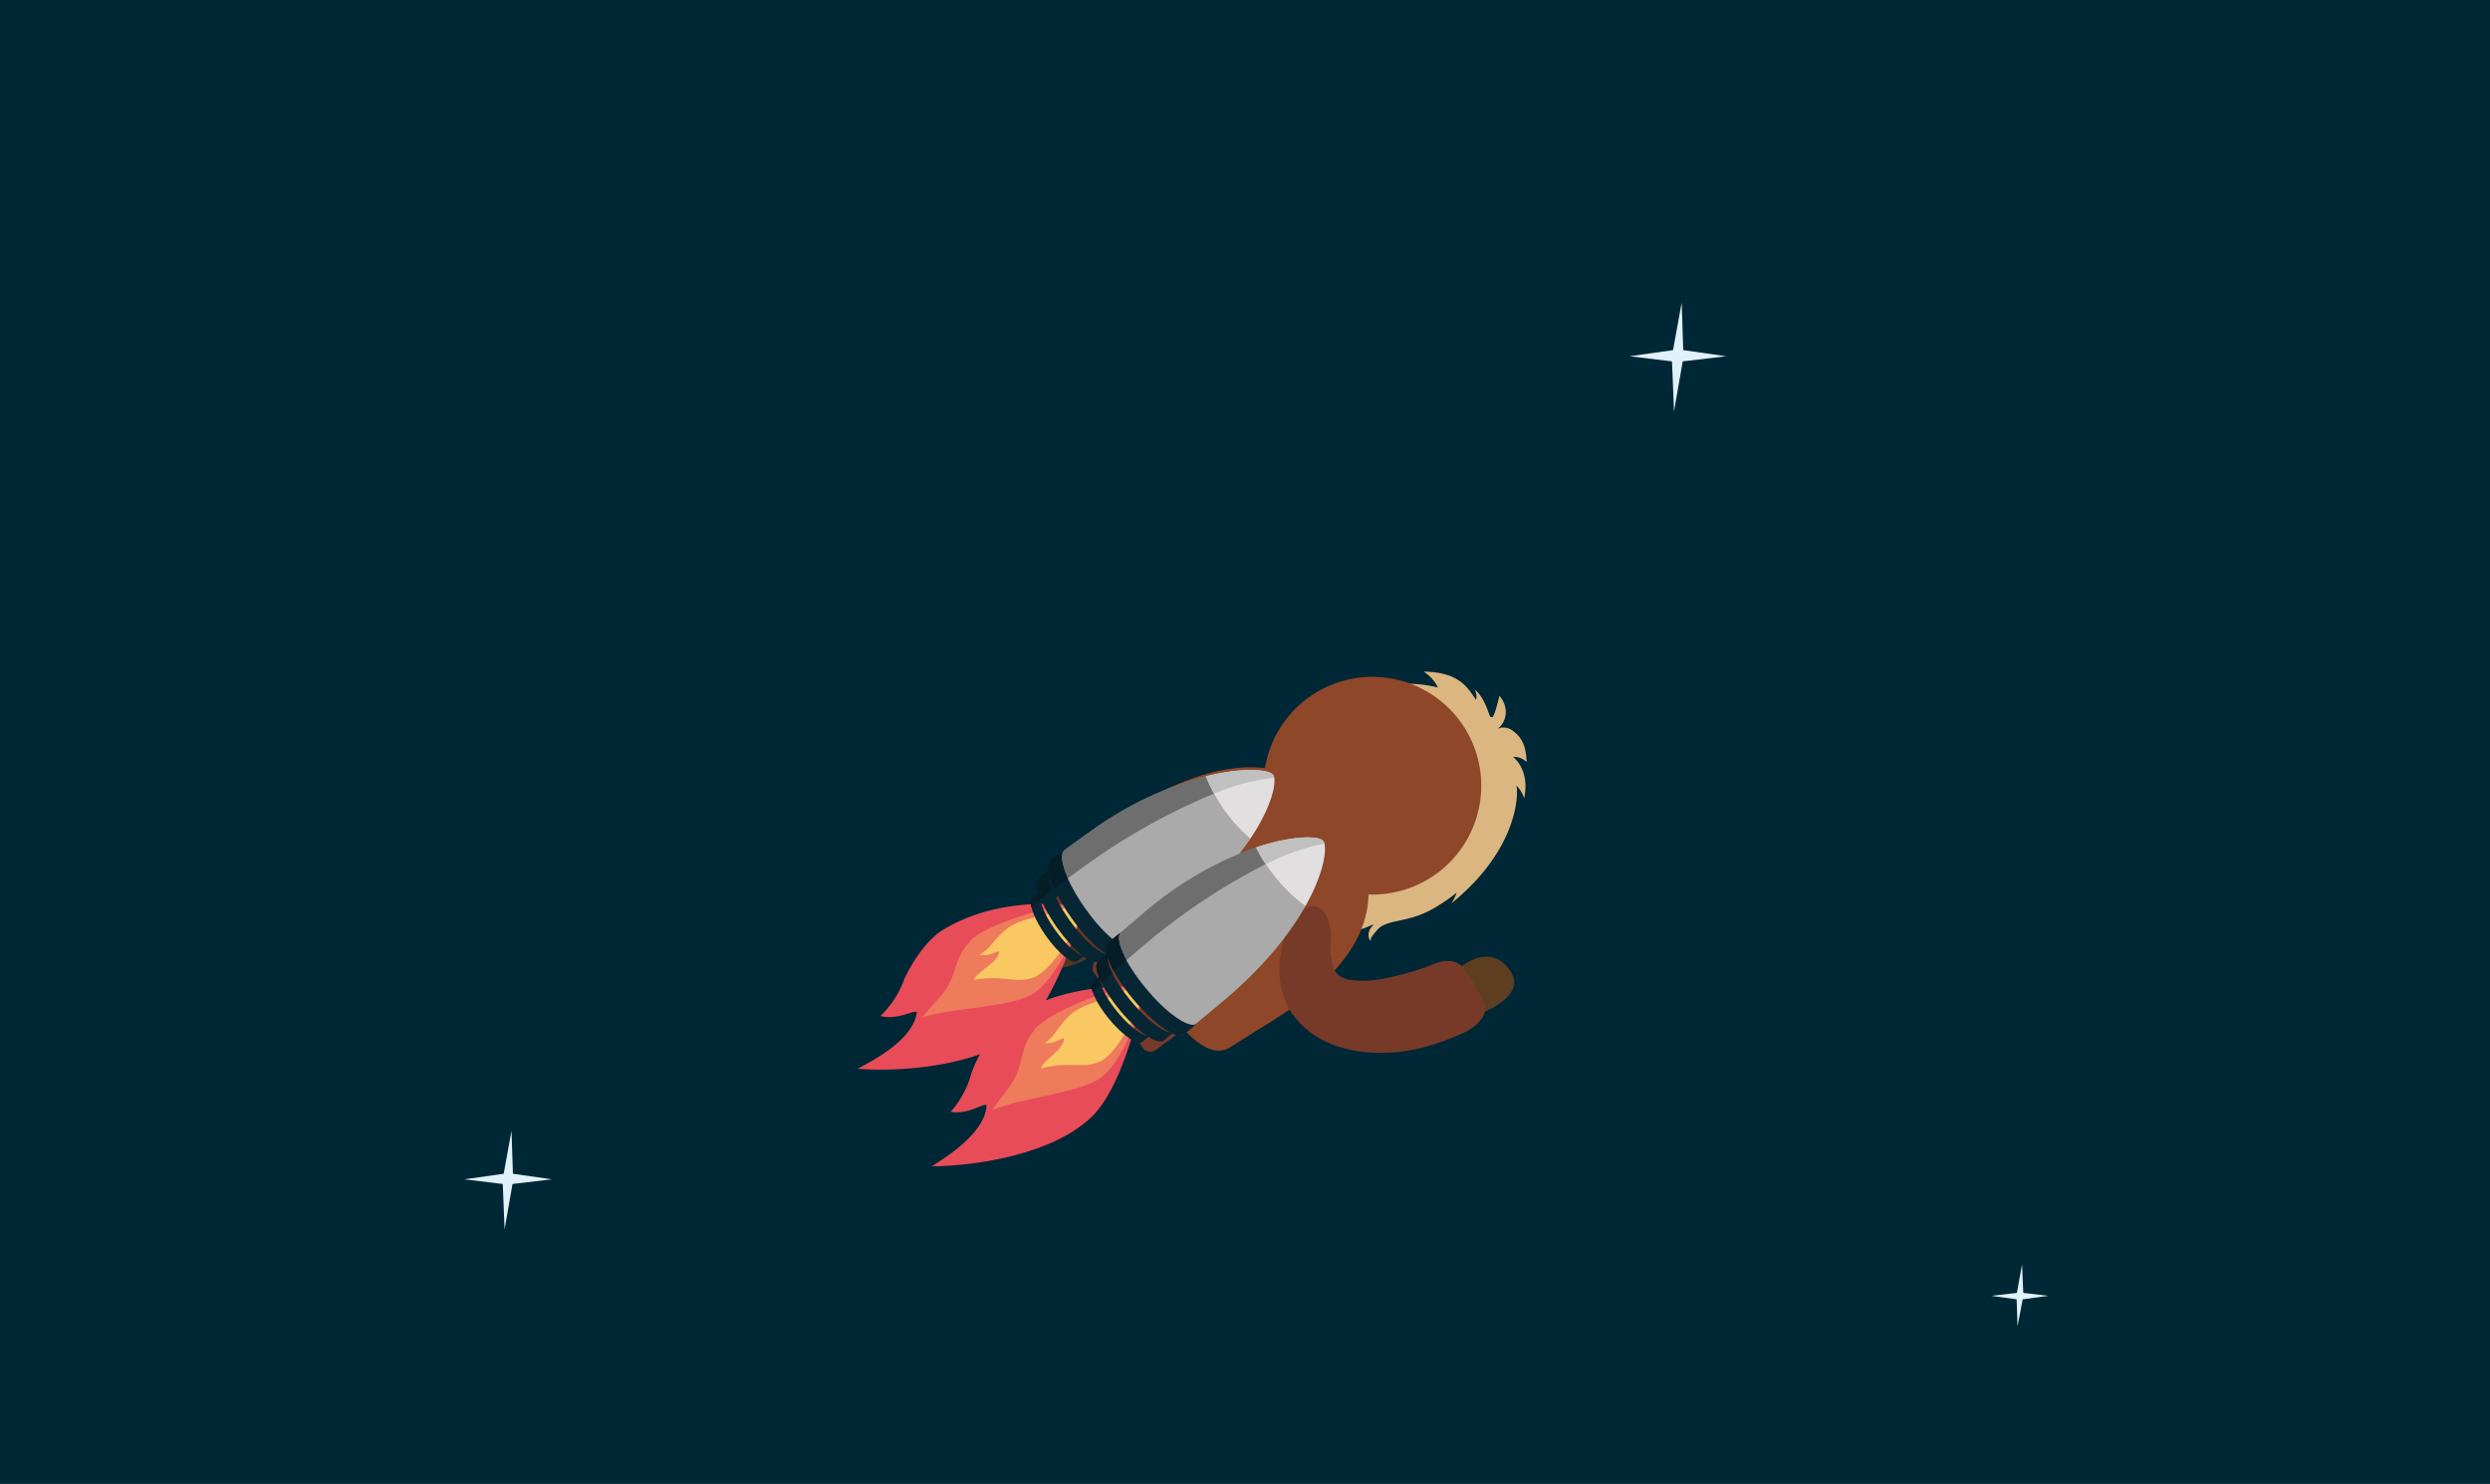 <svg xmlns="http://www.w3.org/2000/svg" viewBox="0 0 480.31 286.25"><defs><style>.cls-4{fill:#5e3e21}.cls-7{fill:#783a28}.cls-8{fill:#8f4729}.cls-9{fill:#e84c59}.cls-10{fill:#ee7b5c}.cls-11{fill:#f9c862}.cls-12{fill:#062633}.cls-13{fill:#abaaaa}.cls-14{fill:#e1dfe0}.cls-15{fill:none}.cls-16{fill:#041d26}.cls-17{fill:#6e6e6e}.cls-18{fill:silver}</style></defs><g id="Layer_2" data-name="Layer 2"><g id="Layer_2-2" data-name="Layer 2"><path fill="#002735" d="M0 0h480.31v286.25H0z"/><path d="M322.72 67.54l1.67-9.17.3 9.17 8.28 1.18-8.38.99-1.68 9.66-.39-9.66-8.18-.99 8.38-1.18zM97.16 226.42l1.51-8.32.27 8.32 7.52 1.07-7.6.9-1.53 8.77-.35-8.77-7.43-.9 7.61-1.07zm293.01 24.22l-1 5.23-.17-5.23-4.91-.67 4.96-.57 1-5.51.23 5.51 4.85.57-4.96.67z" fill="#e1f1f9"/><path d="M210 184.79c-4.85 2.69-9.55 2.75-10.89.35s1.2-6.37 6-9.07 9.86-2.92 11.2-.51-1.44 6.54-6.31 9.23z" fill="#54371d"/><ellipse class="cls-4" cx="215.73" cy="195.05" rx="10.04" ry="4.98" transform="rotate(-29.06 215.731 195.045)"/><path d="M248 180.68c2.46.69 5.79-1 9.51-.77 5.14.3 8.35-2.53 7.12-1.16s-.35 2.89-.19 2.68-.6 0 1.25-2.08 5.66-1.26 10.49-3.92a31.2 31.2 0 0 0 4.82-3.27 10.58 10.58 0 0 1-1 2.07c13.22-10.71 12.9-21.73 12.49-22.72A6 6 0 0 1 294 154c1.11-5.24-1.7-7.6-2.13-8a3.43 3.43 0 0 1 2.61 1c-.11-2.66-.64-4.69-2.91-6.2a2.86 2.86 0 0 0-2.74-.19c1.08-.59 2.84-3.44.4-6.4-1.26 5.26-1.45 4-1.7 4.08s-.95-3.63-3.09-5.29a2.66 2.66 0 0 1 .28 2c-1.65-2.39-3.23-5.34-10.13-5.45a7.49 7.49 0 0 1 2.79 3.09c-.78-.2-10.62-3-18.84 3.81.52.05 3.38.15 3.48.56-2.21.11-9.66.73-17 17.06.64-.69 2.45-2 2.82-1.73-1.5 1-3.12 5.72-1.43 12.09 2.34 8.7 2.94 12.98 1.59 16.25z" fill="#dcb680"/><path d="M230.05 174.12a5.56 5.56 0 0 1-.89 3.76c-.62.75-1.29 1.42-1.94 2.13-1.33 1.36-2.67 2.72-4.08 4s-2.87 2.42-4.35 3.54l-2.24 1.68a7.53 7.53 0 0 1-1.14.8 2.21 2.21 0 0 1-1.9-.36l-9.83-15.14a2.22 2.22 0 0 1 .44-1.88 6.94 6.94 0 0 1 1.2-.72l2.44-1.36c1.63-.9 3.3-1.75 5-2.53s3.48-1.46 5.27-2.12c.91-.3 1.8-.65 2.73-.92a5.66 5.66 0 0 1 3.8.73z" fill="#6d3325"/><path class="cls-7" d="M237.18 187a5.61 5.61 0 0 1-.88 3.76c-.63.75-1.3 1.42-2 2.13-1.33 1.36-2.67 2.72-4.08 3.95s-2.86 2.42-4.35 3.54l-2.19 1.62a7.47 7.47 0 0 1-1.14.79 2.21 2.21 0 0 1-1.9-.36l-9.83-15.14a2.24 2.24 0 0 1 .44-1.88 6.94 6.94 0 0 1 1.2-.72l2.44-1.36c1.63-.9 3.3-1.75 5-2.53s3.48-1.46 5.27-2.12c.91-.3 1.8-.65 2.73-.91a5.58 5.58 0 0 1 3.8.72z"/><path class="cls-8" d="M247.93 195.28l.75-.47a1 1 0 0 0 .21-.19c12.39-8.85 20.72-20.21 10.53-36.3-10.29-16.24-29.3-11.48-47.24 1.72-7.16 4.57.52 15.61 6.66 25.32 7.13 11.27 13.48 19.88 18.56 16.6l5.24-3.32c1.88-1.11 3.64-2.22 5.29-3.36z"/><path class="cls-4" d="M281 187.11c2-1.7 7-5 10.42.36 4.57 7.09-16.55 11-5.14 7.76z"/><path class="cls-7" d="M254.18 174.9c1.07.71 1.36 1.09 1.49 1.41s.31.65.44.95a8.55 8.55 0 0 1 .45 1.69 9.6 9.6 0 0 1 .13 2.89 11.79 11.79 0 0 0 .48 4.63 3.18 3.18 0 0 0 1.72 2.07 5.49 5.49 0 0 0 1.15.4 15.69 15.69 0 0 0 1.66.22 20.07 20.07 0 0 0 4.33-.23c1.58-.26 3.24-.64 4.91-1.08a50.55 50.55 0 0 0 5-1.63 9.51 9.51 0 0 1 2.57-.8 8.88 8.88 0 0 1 1.54 0 2.88 2.88 0 0 1 1 .33l.61.37c.18.06.44.28 1.37 1.58l2.78 4.6c.7 1.43.73 1.78.68 2l-.07.76a3 3 0 0 1-.4 1.12 9.71 9.71 0 0 1-1.26 1.5 10.92 10.92 0 0 1-3.17 1.86 43.43 43.43 0 0 1-6.95 2.47 32.14 32.14 0 0 1-7.55 1.07 27.13 27.13 0 0 1-8.27-1 19.85 19.85 0 0 1-4.33-1.79 16.7 16.7 0 0 1-4-3.23 14.78 14.78 0 0 1-1.59-2.06 17.25 17.25 0 0 1-1.12-2.34 13.54 13.54 0 0 1-.67-2.36l-.21-1.17c-.05-.38-.06-.75-.09-1.13a23.47 23.47 0 0 1 1.11-7.94 10.57 10.57 0 0 1 .67-1.72 11.94 11.94 0 0 1 1.07-1.52 5.16 5.16 0 0 1 1.45-1.32c.31-.18.66-.35 1-.52s.79-.3 2-.09z"/><path class="cls-8" d="M277.8 168a21 21 0 1 1 3.32-29.56A21 21 0 0 1 277.8 168z"/><path class="cls-9" d="M208.37 177c-1.82 6.09-6 17.53-11.47 22.08-8.55 7.07-24.61 7.66-31.5 7.08 6.82-3.47 10.8-7 11.43-10.7.2-1.17-3.36 1.49-7 .52a18.17 18.17 0 0 0 4.58-7.06c1.26-2.8 4.19-7.53 7.41-9.5 10.3-6.31 22.22-5 24.84-4.91z"/><path class="cls-10" d="M208.37 177c-.57 2.72-4.59 11.62-8.86 14.53s-15.47 2.71-21.65 4.75c3.06-3.83 4.88-4.79 6.14-8.7s1.68-4.35 3.23-6.14 7.27-4.18 12.63-5.58c5.64-1.46 6.81-1.35 6.81-1.35z"/><path class="cls-11" d="M208.37 177c-1.21 3-5.86 10.79-9.45 11.72s-5.32-.69-11.08.29c.8-1.79 4.78-3.24 4.89-5.52-1.48.41-2.21 1-3.8.67 1.92-1 2.9-3 4.95-4.73 2.38-2 5.64-2.35 8.42-3.14a18.62 18.62 0 0 0 4.37-1.78z"/><path class="cls-12" d="M206.22 177.39c3.15 4.46 6.72 7.35 8 6.47l-2.28 1.6c-1.25.89-4.83-2-8-6.46s-4.68-8.79-3.42-9.68l2.27-1.61c-1.25.89.28 5.22 3.43 9.68z"/><path class="cls-12" d="M203.48 179.33c2.37 3.35 5.06 5.53 6 4.87l-1.72 1.21c-.94.66-3.63-1.51-6-4.87s-3.53-6.62-2.58-7.29l1.72-1.25c-.9.71.21 4 2.58 7.33z"/><path class="cls-13" d="M241.18 161.8c-3.41 5.06-9 11.14-17.64 17.27l-8 5.67s-5.91-4.26-8.49-7.91-4.68-10.54-4.68-10.54 3.27-2.53 8-5.88a67.79 67.79 0 0 1 22.25-10.65 31.35 31.35 0 0 0 8.57 12z"/><path class="cls-14" d="M245.6 149.5c.74 1.05-.08 5.84-4.42 12.3a31.35 31.35 0 0 1-8.57-12c7.39-1.89 12.27-1.31 12.99-.3z"/><path class="cls-12" d="M209.31 175.21c3.65 5.17 7.8 8.53 9.26 7.5l-2.64 1.87c-1.46 1-5.61-2.33-9.26-7.51s-5.44-10.2-4-11.23l2.64-1.86c-1.44 1.02.34 6.02 4 11.23z"/><path class="cls-15" d="M202.35 168.54a16 16 0 0 0 1 2.9l-.34.27a7.42 7.42 0 0 1-.66-3.17zm-1.8 4.23c.09.23.18.48.28.73l-.19.16a3.77 3.77 0 0 1-.09-.89z"/><path class="cls-16" d="M203 171.71c-.75.6-1.49 1.19-2.21 1.79-.1-.25-.19-.5-.28-.73a.93.93 0 0 1 .33-.77l-.47.33c-.48-1.52-.49-2.65.08-3.05l1.76-1.24c0 .16.06.33.1.5a7.42 7.42 0 0 0 .69 3.17z"/><path class="cls-16" d="M200.55 172.77a3.77 3.77 0 0 0 .09.89c-.57.46-1.12.93-1.67 1.4-.22-.92-.18-1.59.19-1.85l1.25-.88.47-.33a.93.93 0 0 0-.33.77z"/><path class="cls-17" d="M209.55 166.84c-1.22.86-2.42 1.74-3.58 2.61-1.11-2.49-1.48-4.47-.88-5.3 1.36-1 3.16-2.32 5.24-3.79a67.83 67.83 0 0 1 22.25-10.64 28.17 28.17 0 0 0 1.59 3.37 121.62 121.62 0 0 0-24.62 13.75z"/><path class="cls-18" d="M232.58 149.72c7.37-1.85 12.28-1.27 13-.27a1.36 1.36 0 0 1 .2.58 42 42 0 0 0-11.6 3.06 28.17 28.17 0 0 1-1.6-3.37z"/><path class="cls-16" d="M206 169.45c-.88.66-1.74 1.33-2.59 2a16 16 0 0 1-1-2.9c0-.17-.07-.34-.1-.5a3.28 3.28 0 0 1 .07-1.78 1 1 0 0 1 .33-.43l2.64-1.87a.92.92 0 0 0-.22.22c-.64.81-.27 2.81.87 5.26z"/><path class="cls-9" d="M220.28 192.51c-1.33 6.21-4.56 17.94-9.69 22.92-8 7.72-23.94 9.57-30.84 9.53 6.52-4 10.2-7.84 10.55-11.56.1-1.18-3.24 1.75-6.93 1.07a18.24 18.24 0 0 0 4-7.4c1-2.89 3.58-7.83 6.64-10 9.77-7.11 21.76-6.71 24.37-6.85z"/><path class="cls-10" d="M220.28 192.51c-.35 2.76-3.66 12-7.69 15.19s-15.2 3.92-21.2 6.44c2.75-4.07 4.49-5.16 5.43-9.16s1.33-4.47 2.74-6.38 6.92-4.74 12.15-6.55c5.51-1.91 6.68-1.88 6.68-1.88z"/><path class="cls-11" d="M220.28 192.51c-1 3.1-5 11.22-8.49 12.43s-5.36-.27-11 1.16c.66-1.85 4.52-3.6 4.44-5.88-1.44.52-2.12 1.14-3.73 1 1.84-1.09 2.65-3.25 4.56-5.1 2.22-2.16 5.44-2.8 8.15-3.8a18.35 18.35 0 0 0 4.21-2.11z"/><path class="cls-12" d="M218.18 193.12c3.49 4.2 7.28 6.8 8.46 5.82l-2.14 1.78c-1.19 1-5-1.62-8.47-5.82s-5.36-8.39-4.17-9.38l2.14-1.78c-1.19.99.68 5.19 4.18 9.38z"/><path class="cls-12" d="M215.6 195.27c2.62 3.16 5.48 5.12 6.37 4.38l-1.61 1.35c-.89.74-3.75-1.22-6.38-4.38s-4-6.32-3.14-7.06l1.61-1.35c-.89.79.55 3.9 3.15 7.06z"/><path class="cls-13" d="M251.79 174.82c-3 5.31-8.06 11.82-16.22 18.61l-7.57 6.29s-6.23-3.79-9.08-7.22-5.5-10.14-5.5-10.14 3.06-2.78 7.53-6.5a67.82 67.82 0 0 1 21.35-12.36 31.72 31.72 0 0 0 9.49 11.32z"/><path class="cls-14" d="M255.23 162.21c.83 1 .39 5.83-3.44 12.61a31.72 31.72 0 0 1-9.49-11.32c7.2-2.42 12.14-2.24 12.93-1.29z"/><path class="cls-12" d="M221.08 190.7c4 4.87 8.45 7.89 9.82 6.75l-2.48 2.07c-1.37 1.14-5.77-1.88-9.82-6.75s-6.22-9.74-4.85-10.88l2.48-2.07c-1.37 1.18.77 6.01 4.85 10.88z"/><path class="cls-15" d="M213.62 184.6a16.05 16.05 0 0 0 1.26 2.82l-.32.29a7.33 7.33 0 0 1-.94-3.11zm-1.46 4.4c.1.23.22.46.34.7l-.18.18a3.58 3.58 0 0 1-.16-.88z"/><path class="cls-16" d="M214.56 187.71c-.7.65-1.39 1.3-2.06 1.95-.12-.24-.24-.47-.34-.7a1 1 0 0 1 .26-.8l-.44.37c-.59-1.48-.69-2.6-.15-3.05l1.65-1.37c0 .16.08.32.14.49a7.33 7.33 0 0 0 .94 3.11z"/><path class="cls-16" d="M212.16 189a3.58 3.58 0 0 0 .16.88c-.53.51-1 1-1.55 1.53-.3-.9-.31-1.57 0-1.87l1.17-1 .44-.37a1 1 0 0 0-.22.83z"/><path class="cls-17" d="M220.66 182.34q-1.72 1.44-3.36 2.88c-1.3-2.39-1.83-4.34-1.29-5.2 1.27-1.12 3-2.57 4.92-4.2a67.92 67.92 0 0 1 21.34-12.36 28.59 28.59 0 0 0 1.86 3.23 122 122 0 0 0-23.47 15.65z"/><path class="cls-18" d="M242.27 163.46c7.2-2.42 12.15-2.24 12.93-1.29a1.33 1.33 0 0 1 .25.56 41.84 41.84 0 0 0-11.32 4 28.59 28.59 0 0 1-1.86-3.27z"/><path class="cls-16" d="M217.3 185.22c-.83.73-1.63 1.46-2.42 2.2a16.05 16.05 0 0 1-1.26-2.82c-.06-.17-.1-.33-.14-.49a3.23 3.23 0 0 1-.07-1.78 1.12 1.12 0 0 1 .3-.46l2.49-2.06a.68.68 0 0 0-.2.24c-.53.83 0 2.78 1.3 5.17z"/></g></g></svg>
